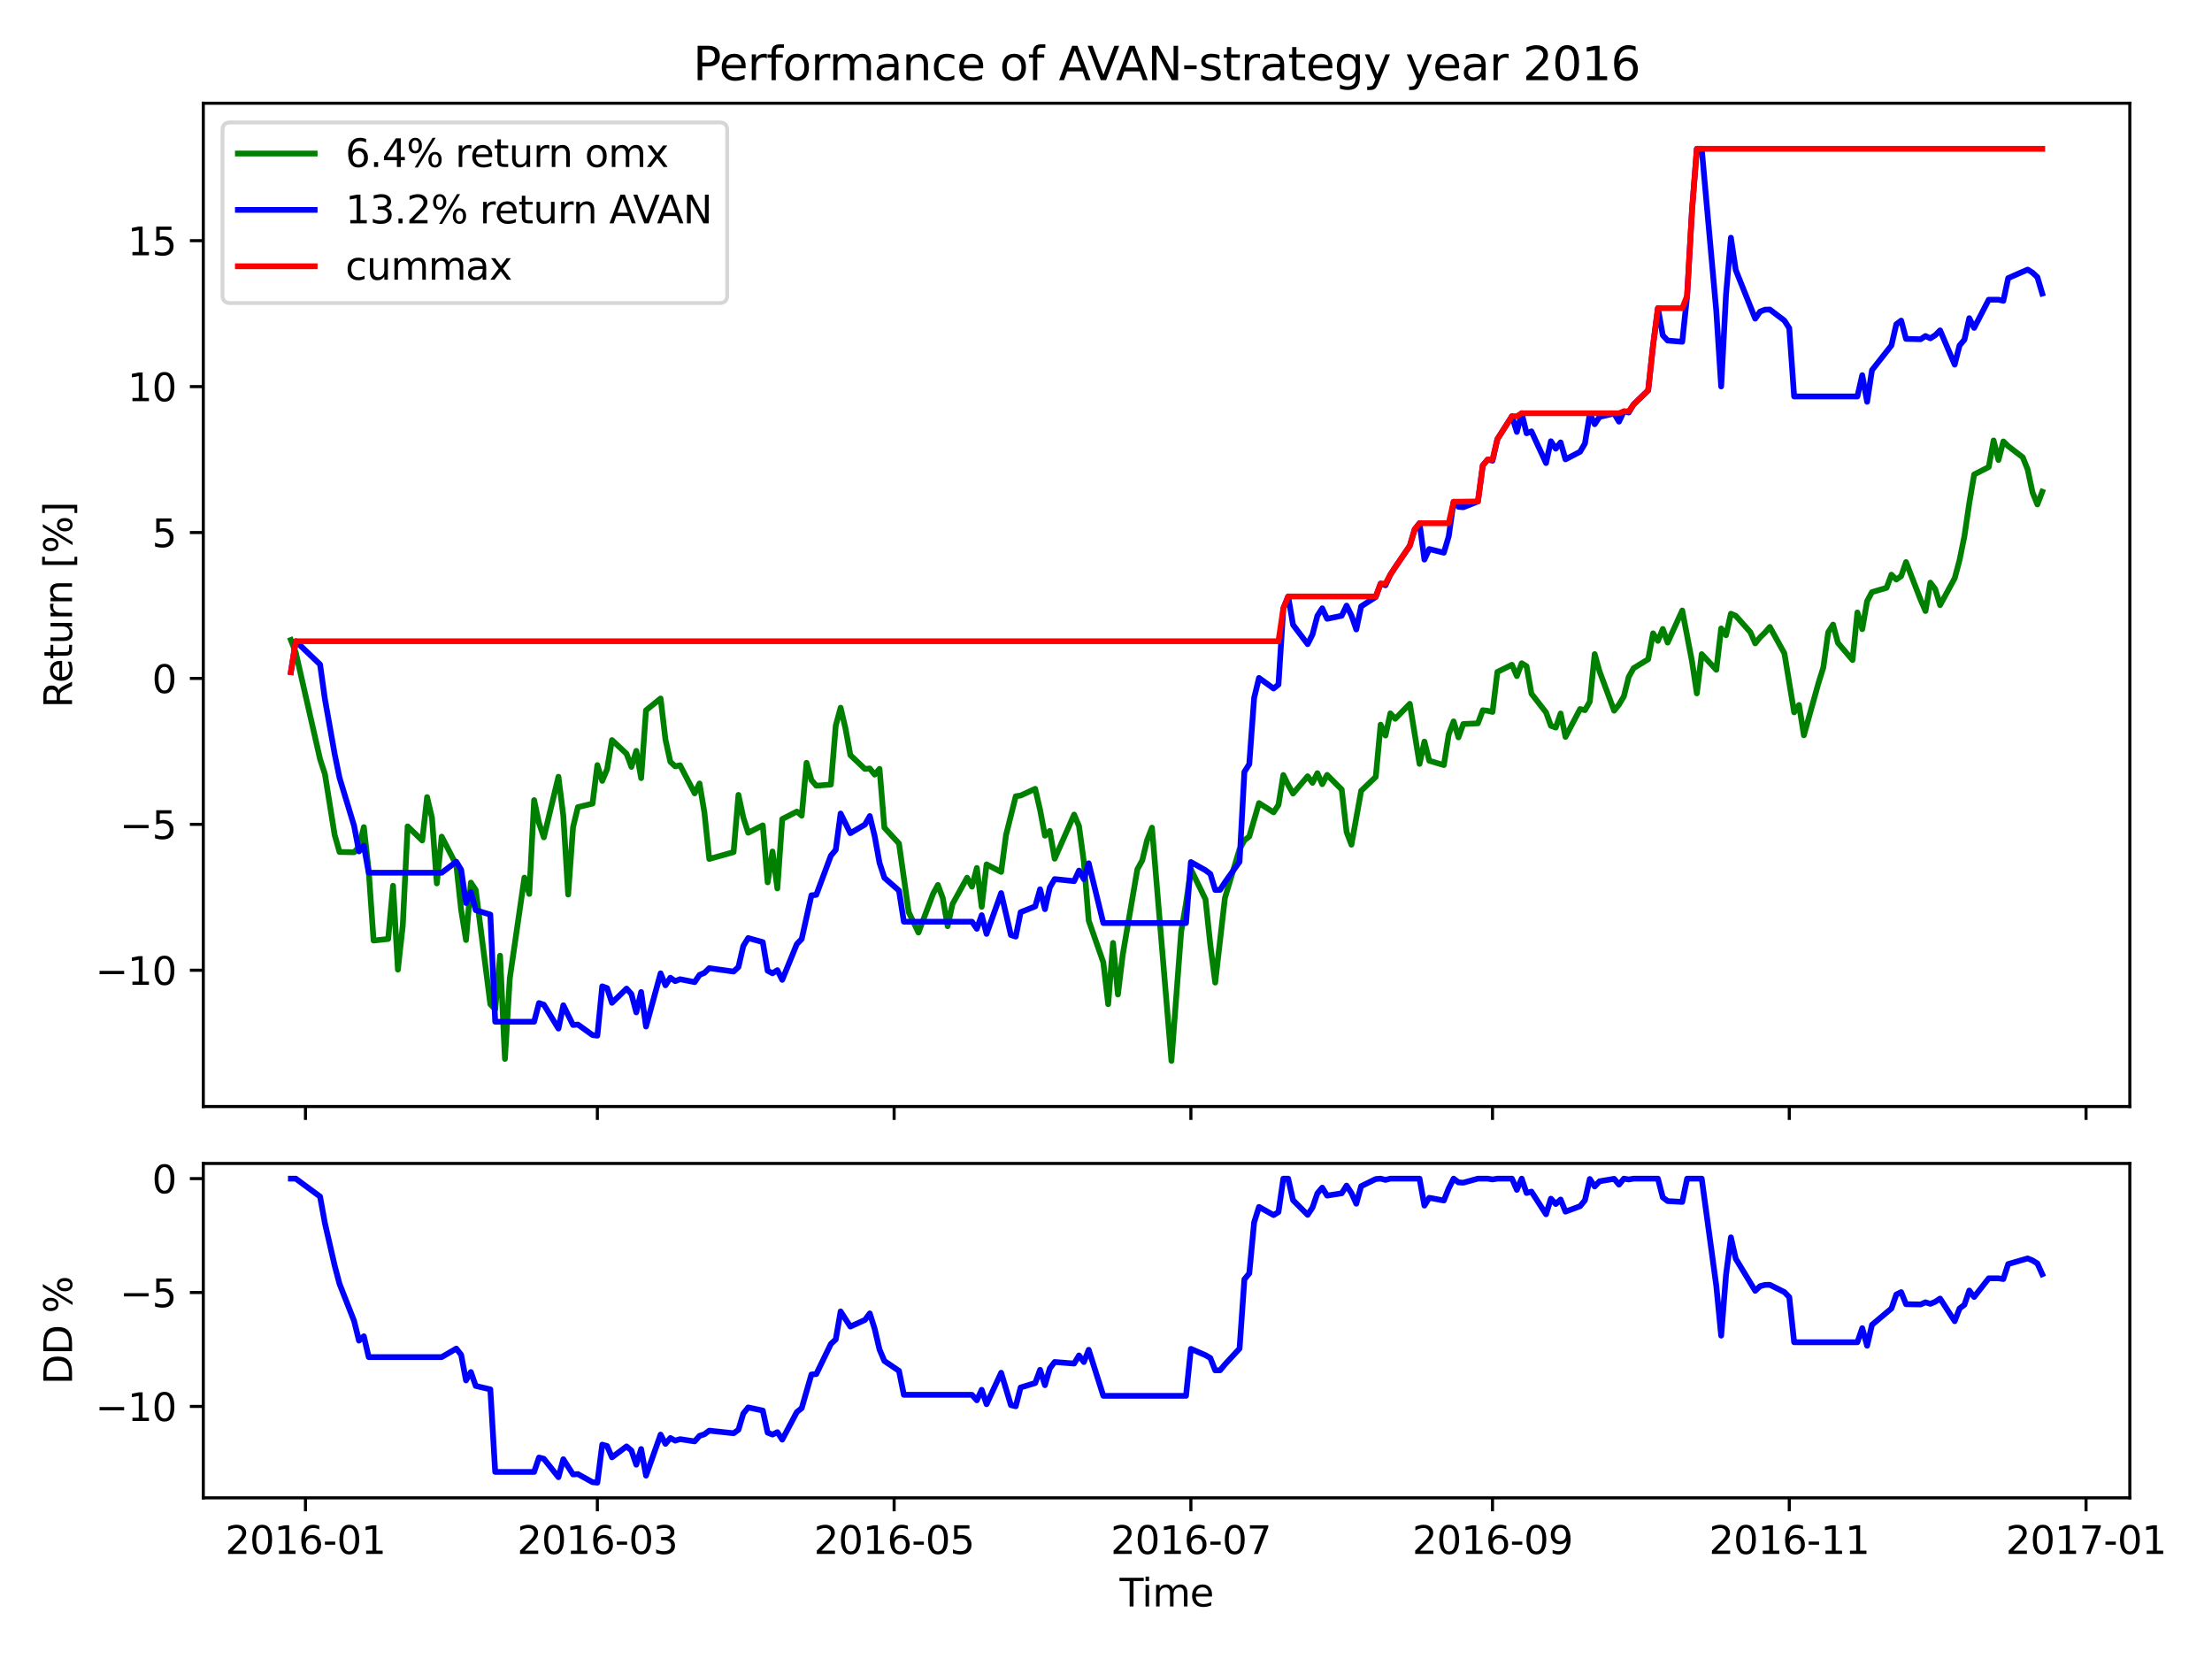 <?xml version="1.0" encoding="utf-8" standalone="no"?>
<!DOCTYPE svg PUBLIC "-//W3C//DTD SVG 1.1//EN"
  "http://www.w3.org/Graphics/SVG/1.1/DTD/svg11.dtd">
<svg xmlns:xlink="http://www.w3.org/1999/xlink" width="576pt" height="432pt" viewBox="0 0 576 432" xmlns="http://www.w3.org/2000/svg" version="1.1">
 <defs>
  <style type="text/css">*{stroke-linejoin: round; stroke-linecap: butt}</style>
 </defs>
 <g id="figure_1">
  <g id="patch_1">
   <path d="M 0 432 
L 576 432 
L 576 0 
L 0 0 
z
" style="fill: #ffffff"/>
  </g>
  <g id="axes_1">
   <g id="patch_2">
    <path d="M 52.94 288.132 
L 554.6 288.132 
L 554.6 26.88 
L 52.94 26.88 
z
" style="fill: #ffffff"/>
   </g>
   <g id="matplotlib.axis_1">
    <g id="xtick_1">
     <g id="line2d_1">
      <defs>
       <path id="m2b5969af0e" d="M 0 0 
L 0 3.5 
" style="stroke: #000000; stroke-width: 0.8"/>
      </defs>
      <g>
       <use xlink:href="#m2b5969af0e" x="79.543" y="288.132" style="stroke: #000000; stroke-width: 0.8"/>
      </g>
     </g>
    </g>
    <g id="xtick_2">
     <g id="line2d_2">
      <g>
       <use xlink:href="#m2b5969af0e" x="155.552" y="288.132" style="stroke: #000000; stroke-width: 0.8"/>
      </g>
     </g>
    </g>
    <g id="xtick_3">
     <g id="line2d_3">
      <g>
       <use xlink:href="#m2b5969af0e" x="232.828" y="288.132" style="stroke: #000000; stroke-width: 0.8"/>
      </g>
     </g>
    </g>
    <g id="xtick_4">
     <g id="line2d_4">
      <g>
       <use xlink:href="#m2b5969af0e" x="310.104" y="288.132" style="stroke: #000000; stroke-width: 0.8"/>
      </g>
     </g>
    </g>
    <g id="xtick_5">
     <g id="line2d_5">
      <g>
       <use xlink:href="#m2b5969af0e" x="388.647" y="288.132" style="stroke: #000000; stroke-width: 0.8"/>
      </g>
     </g>
    </g>
    <g id="xtick_6">
     <g id="line2d_6">
      <g>
       <use xlink:href="#m2b5969af0e" x="465.923" y="288.132" style="stroke: #000000; stroke-width: 0.8"/>
      </g>
     </g>
    </g>
    <g id="xtick_7">
     <g id="line2d_7">
      <g>
       <use xlink:href="#m2b5969af0e" x="543.199" y="288.132" style="stroke: #000000; stroke-width: 0.8"/>
      </g>
     </g>
    </g>
   </g>
   <g id="matplotlib.axis_2">
    <g id="ytick_1">
     <g id="line2d_8">
      <defs>
       <path id="mc9563a10d3" d="M 0 0 
L -3.5 0 
" style="stroke: #000000; stroke-width: 0.8"/>
      </defs>
      <g>
       <use xlink:href="#mc9563a10d3" x="52.94" y="252.649" style="stroke: #000000; stroke-width: 0.8"/>
      </g>
     </g>
     <g id="text_1">
      <!-- −10 -->
      <g transform="translate(24.835 256.449)scale(0.1 -0.1)">
       <defs>
        <path id="DejaVuSans-2212" d="M 678 2272 
L 4684 2272 
L 4684 1741 
L 678 1741 
L 678 2272 
z
" transform="scale(0.016)"/>
        <path id="DejaVuSans-31" d="M 794 531 
L 1825 531 
L 1825 4091 
L 703 3866 
L 703 4441 
L 1819 4666 
L 2450 4666 
L 2450 531 
L 3481 531 
L 3481 0 
L 794 0 
L 794 531 
z
" transform="scale(0.016)"/>
        <path id="DejaVuSans-30" d="M 2034 4250 
Q 1547 4250 1301 3770 
Q 1056 3291 1056 2328 
Q 1056 1369 1301 889 
Q 1547 409 2034 409 
Q 2525 409 2770 889 
Q 3016 1369 3016 2328 
Q 3016 3291 2770 3770 
Q 2525 4250 2034 4250 
z
M 2034 4750 
Q 2819 4750 3233 4129 
Q 3647 3509 3647 2328 
Q 3647 1150 3233 529 
Q 2819 -91 2034 -91 
Q 1250 -91 836 529 
Q 422 1150 422 2328 
Q 422 3509 836 4129 
Q 1250 4750 2034 4750 
z
" transform="scale(0.016)"/>
       </defs>
       <use xlink:href="#DejaVuSans-2212"/>
       <use xlink:href="#DejaVuSans-31" x="83.789"/>
       <use xlink:href="#DejaVuSans-30" x="147.412"/>
      </g>
     </g>
    </g>
    <g id="ytick_2">
     <g id="line2d_9">
      <g>
       <use xlink:href="#mc9563a10d3" x="52.94" y="214.654" style="stroke: #000000; stroke-width: 0.8"/>
      </g>
     </g>
     <g id="text_2">
      <!-- −5 -->
      <g transform="translate(31.198 218.453)scale(0.1 -0.1)">
       <defs>
        <path id="DejaVuSans-35" d="M 691 4666 
L 3169 4666 
L 3169 4134 
L 1269 4134 
L 1269 2991 
Q 1406 3038 1543 3061 
Q 1681 3084 1819 3084 
Q 2600 3084 3056 2656 
Q 3513 2228 3513 1497 
Q 3513 744 3044 326 
Q 2575 -91 1722 -91 
Q 1428 -91 1123 -41 
Q 819 9 494 109 
L 494 744 
Q 775 591 1075 516 
Q 1375 441 1709 441 
Q 2250 441 2565 725 
Q 2881 1009 2881 1497 
Q 2881 1984 2565 2268 
Q 2250 2553 1709 2553 
Q 1456 2553 1204 2497 
Q 953 2441 691 2322 
L 691 4666 
z
" transform="scale(0.016)"/>
       </defs>
       <use xlink:href="#DejaVuSans-2212"/>
       <use xlink:href="#DejaVuSans-35" x="83.789"/>
      </g>
     </g>
    </g>
    <g id="ytick_3">
     <g id="line2d_10">
      <g>
       <use xlink:href="#mc9563a10d3" x="52.94" y="176.659" style="stroke: #000000; stroke-width: 0.8"/>
      </g>
     </g>
     <g id="text_3">
      <!-- 0 -->
      <g transform="translate(39.578 180.458)scale(0.1 -0.1)">
       <use xlink:href="#DejaVuSans-30"/>
      </g>
     </g>
    </g>
    <g id="ytick_4">
     <g id="line2d_11">
      <g>
       <use xlink:href="#mc9563a10d3" x="52.94" y="138.663" style="stroke: #000000; stroke-width: 0.8"/>
      </g>
     </g>
     <g id="text_4">
      <!-- 5 -->
      <g transform="translate(39.578 142.462)scale(0.1 -0.1)">
       <use xlink:href="#DejaVuSans-35"/>
      </g>
     </g>
    </g>
    <g id="ytick_5">
     <g id="line2d_12">
      <g>
       <use xlink:href="#mc9563a10d3" x="52.94" y="100.668" style="stroke: #000000; stroke-width: 0.8"/>
      </g>
     </g>
     <g id="text_5">
      <!-- 10 -->
      <g transform="translate(33.215 104.467)scale(0.1 -0.1)">
       <use xlink:href="#DejaVuSans-31"/>
       <use xlink:href="#DejaVuSans-30" x="63.623"/>
      </g>
     </g>
    </g>
    <g id="ytick_6">
     <g id="line2d_13">
      <g>
       <use xlink:href="#mc9563a10d3" x="52.94" y="62.672" style="stroke: #000000; stroke-width: 0.8"/>
      </g>
     </g>
     <g id="text_6">
      <!-- 15 -->
      <g transform="translate(33.215 66.472)scale(0.1 -0.1)">
       <use xlink:href="#DejaVuSans-31"/>
       <use xlink:href="#DejaVuSans-35" x="63.623"/>
      </g>
     </g>
    </g>
    <g id="text_7">
     <!-- Return [%] -->
     <g transform="translate(18.756 184.339)rotate(-90)scale(0.1 -0.1)">
      <defs>
       <path id="DejaVuSans-52" d="M 2841 2188 
Q 3044 2119 3236 1894 
Q 3428 1669 3622 1275 
L 4263 0 
L 3584 0 
L 2988 1197 
Q 2756 1666 2539 1819 
Q 2322 1972 1947 1972 
L 1259 1972 
L 1259 0 
L 628 0 
L 628 4666 
L 2053 4666 
Q 2853 4666 3247 4331 
Q 3641 3997 3641 3322 
Q 3641 2881 3436 2590 
Q 3231 2300 2841 2188 
z
M 1259 4147 
L 1259 2491 
L 2053 2491 
Q 2509 2491 2742 2702 
Q 2975 2913 2975 3322 
Q 2975 3731 2742 3939 
Q 2509 4147 2053 4147 
L 1259 4147 
z
" transform="scale(0.016)"/>
       <path id="DejaVuSans-65" d="M 3597 1894 
L 3597 1613 
L 953 1613 
Q 991 1019 1311 708 
Q 1631 397 2203 397 
Q 2534 397 2845 478 
Q 3156 559 3463 722 
L 3463 178 
Q 3153 47 2828 -22 
Q 2503 -91 2169 -91 
Q 1331 -91 842 396 
Q 353 884 353 1716 
Q 353 2575 817 3079 
Q 1281 3584 2069 3584 
Q 2775 3584 3186 3129 
Q 3597 2675 3597 1894 
z
M 3022 2063 
Q 3016 2534 2758 2815 
Q 2500 3097 2075 3097 
Q 1594 3097 1305 2825 
Q 1016 2553 972 2059 
L 3022 2063 
z
" transform="scale(0.016)"/>
       <path id="DejaVuSans-74" d="M 1172 4494 
L 1172 3500 
L 2356 3500 
L 2356 3053 
L 1172 3053 
L 1172 1153 
Q 1172 725 1289 603 
Q 1406 481 1766 481 
L 2356 481 
L 2356 0 
L 1766 0 
Q 1100 0 847 248 
Q 594 497 594 1153 
L 594 3053 
L 172 3053 
L 172 3500 
L 594 3500 
L 594 4494 
L 1172 4494 
z
" transform="scale(0.016)"/>
       <path id="DejaVuSans-75" d="M 544 1381 
L 544 3500 
L 1119 3500 
L 1119 1403 
Q 1119 906 1312 657 
Q 1506 409 1894 409 
Q 2359 409 2629 706 
Q 2900 1003 2900 1516 
L 2900 3500 
L 3475 3500 
L 3475 0 
L 2900 0 
L 2900 538 
Q 2691 219 2414 64 
Q 2138 -91 1772 -91 
Q 1169 -91 856 284 
Q 544 659 544 1381 
z
M 1991 3584 
L 1991 3584 
z
" transform="scale(0.016)"/>
       <path id="DejaVuSans-72" d="M 2631 2963 
Q 2534 3019 2420 3045 
Q 2306 3072 2169 3072 
Q 1681 3072 1420 2755 
Q 1159 2438 1159 1844 
L 1159 0 
L 581 0 
L 581 3500 
L 1159 3500 
L 1159 2956 
Q 1341 3275 1631 3429 
Q 1922 3584 2338 3584 
Q 2397 3584 2469 3576 
Q 2541 3569 2628 3553 
L 2631 2963 
z
" transform="scale(0.016)"/>
       <path id="DejaVuSans-6e" d="M 3513 2113 
L 3513 0 
L 2938 0 
L 2938 2094 
Q 2938 2591 2744 2837 
Q 2550 3084 2163 3084 
Q 1697 3084 1428 2787 
Q 1159 2491 1159 1978 
L 1159 0 
L 581 0 
L 581 3500 
L 1159 3500 
L 1159 2956 
Q 1366 3272 1645 3428 
Q 1925 3584 2291 3584 
Q 2894 3584 3203 3211 
Q 3513 2838 3513 2113 
z
" transform="scale(0.016)"/>
       <path id="DejaVuSans-20" transform="scale(0.016)"/>
       <path id="DejaVuSans-5b" d="M 550 4863 
L 1875 4863 
L 1875 4416 
L 1125 4416 
L 1125 -397 
L 1875 -397 
L 1875 -844 
L 550 -844 
L 550 4863 
z
" transform="scale(0.016)"/>
       <path id="DejaVuSans-25" d="M 4653 2053 
Q 4381 2053 4226 1822 
Q 4072 1591 4072 1178 
Q 4072 772 4226 539 
Q 4381 306 4653 306 
Q 4919 306 5073 539 
Q 5228 772 5228 1178 
Q 5228 1588 5073 1820 
Q 4919 2053 4653 2053 
z
M 4653 2450 
Q 5147 2450 5437 2106 
Q 5728 1763 5728 1178 
Q 5728 594 5436 251 
Q 5144 -91 4653 -91 
Q 4153 -91 3862 251 
Q 3572 594 3572 1178 
Q 3572 1766 3864 2108 
Q 4156 2450 4653 2450 
z
M 1428 4353 
Q 1159 4353 1004 4120 
Q 850 3888 850 3481 
Q 850 3069 1003 2837 
Q 1156 2606 1428 2606 
Q 1700 2606 1854 2837 
Q 2009 3069 2009 3481 
Q 2009 3884 1853 4118 
Q 1697 4353 1428 4353 
z
M 4250 4750 
L 4750 4750 
L 1831 -91 
L 1331 -91 
L 4250 4750 
z
M 1428 4750 
Q 1922 4750 2215 4408 
Q 2509 4066 2509 3481 
Q 2509 2891 2217 2550 
Q 1925 2209 1428 2209 
Q 931 2209 642 2551 
Q 353 2894 353 3481 
Q 353 4063 643 4406 
Q 934 4750 1428 4750 
z
" transform="scale(0.016)"/>
       <path id="DejaVuSans-5d" d="M 1947 4863 
L 1947 -844 
L 622 -844 
L 622 -397 
L 1369 -397 
L 1369 4416 
L 622 4416 
L 622 4863 
L 1947 4863 
z
" transform="scale(0.016)"/>
      </defs>
      <use xlink:href="#DejaVuSans-52"/>
      <use xlink:href="#DejaVuSans-65" x="64.982"/>
      <use xlink:href="#DejaVuSans-74" x="126.506"/>
      <use xlink:href="#DejaVuSans-75" x="165.715"/>
      <use xlink:href="#DejaVuSans-72" x="229.094"/>
      <use xlink:href="#DejaVuSans-6e" x="268.457"/>
      <use xlink:href="#DejaVuSans-20" x="331.836"/>
      <use xlink:href="#DejaVuSans-5b" x="363.623"/>
      <use xlink:href="#DejaVuSans-25" x="402.637"/>
      <use xlink:href="#DejaVuSans-5d" x="497.656"/>
     </g>
    </g>
   </g>
   <g id="line2d_14">
    <path d="M 75.743 166.648 
L 77.01 169.893 
L 83.344 197.679 
L 84.61 201.577 
L 87.144 217.428 
L 88.411 221.855 
L 92.211 221.92 
L 93.478 220.533 
L 94.745 215.383 
L 96.012 226.78 
L 97.279 244.918 
L 101.079 244.505 
L 102.346 230.651 
L 103.613 252.493 
L 104.88 241.018 
L 106.146 215.18 
L 109.947 218.862 
L 111.214 207.563 
L 112.481 212.939 
L 113.747 230.039 
L 115.014 217.85 
L 118.815 225.21 
L 120.081 236.943 
L 121.348 244.786 
L 122.615 229.825 
L 123.882 231.739 
L 127.682 261.498 
L 128.949 262.826 
L 130.216 248.851 
L 131.483 275.746 
L 132.75 254.761 
L 136.55 228.527 
L 137.817 232.781 
L 139.084 208.351 
L 140.351 214.32 
L 141.617 218.049 
L 145.418 202.26 
L 146.685 212.442 
L 147.951 232.939 
L 149.218 215.389 
L 150.485 210.179 
L 154.286 209.257 
L 155.552 199.235 
L 156.819 203.337 
L 158.086 200.296 
L 159.353 192.71 
L 163.153 196.276 
L 164.42 199.699 
L 165.687 195.517 
L 166.954 202.623 
L 168.221 184.958 
L 172.021 181.884 
L 173.288 192.609 
L 174.555 198.363 
L 175.821 199.55 
L 177.088 199.273 
L 180.889 206.595 
L 182.156 204.011 
L 183.422 211.553 
L 184.689 223.669 
L 191.023 221.889 
L 192.29 206.985 
L 193.557 212.879 
L 194.824 216.844 
L 198.624 214.917 
L 199.891 229.76 
L 201.158 221.721 
L 202.425 231.352 
L 203.691 213.281 
L 207.492 211.336 
L 208.759 212.403 
L 210.026 198.631 
L 211.292 203.124 
L 212.559 204.596 
L 216.36 204.302 
L 217.627 188.946 
L 218.893 184.281 
L 220.16 189.676 
L 221.427 196.627 
L 225.227 200.231 
L 226.494 200.111 
L 227.761 201.711 
L 229.028 200.21 
L 230.295 215.524 
L 234.095 219.655 
L 236.629 237.537 
L 239.162 242.835 
L 242.963 232.752 
L 244.23 230.431 
L 245.497 233.848 
L 246.763 241.188 
L 248.03 235.411 
L 251.831 228.542 
L 253.097 230.894 
L 254.364 226.009 
L 255.631 236.144 
L 256.898 225.078 
L 260.698 227.046 
L 261.965 217.439 
L 264.499 207.345 
L 265.766 207.158 
L 269.566 205.406 
L 270.833 210.878 
L 272.1 217.621 
L 273.367 216.358 
L 274.633 223.617 
L 279.701 212.109 
L 280.967 215.114 
L 282.234 224.38 
L 283.501 239.715 
L 287.302 250.606 
L 288.568 261.488 
L 289.835 245.53 
L 291.102 258.976 
L 292.369 248.553 
L 296.169 226.346 
L 297.436 224.067 
L 298.703 218.763 
L 299.97 215.514 
L 305.037 276.257 
L 307.571 242.624 
L 308.838 235.203 
L 310.104 226.359 
L 313.905 234.163 
L 315.172 246.101 
L 316.438 255.866 
L 318.972 233.804 
L 322.773 221.155 
L 324.039 218.81 
L 325.306 217.837 
L 327.84 209.12 
L 331.64 211.531 
L 332.907 209.595 
L 334.174 201.812 
L 335.441 204.399 
L 336.708 206.644 
L 340.508 202.139 
L 341.775 203.855 
L 343.042 201.324 
L 344.308 204.2 
L 345.575 201.776 
L 349.376 205.589 
L 350.643 216.634 
L 351.909 219.963 
L 354.443 205.923 
L 358.243 202.294 
L 359.51 188.691 
L 360.777 191.533 
L 362.044 185.75 
L 363.311 187.177 
L 367.111 183.268 
L 369.645 198.919 
L 370.912 193.105 
L 372.178 198.089 
L 375.979 199.224 
L 377.246 191.232 
L 378.513 187.846 
L 379.779 192.012 
L 381.046 188.53 
L 384.847 188.355 
L 386.113 184.938 
L 387.38 185.091 
L 388.647 185.387 
L 389.914 174.972 
L 393.714 173.104 
L 394.981 176.056 
L 396.248 172.703 
L 397.515 173.493 
L 398.782 180.629 
L 402.582 185.506 
L 403.849 188.989 
L 405.116 189.464 
L 406.383 185.789 
L 407.649 191.89 
L 411.45 184.632 
L 412.717 184.932 
L 413.984 182.699 
L 415.25 170.325 
L 416.517 174.824 
L 420.318 185.065 
L 421.584 183.473 
L 422.851 181.329 
L 424.118 176.262 
L 425.385 173.995 
L 429.185 171.673 
L 430.452 164.914 
L 431.719 166.887 
L 432.986 163.769 
L 434.253 167.334 
L 438.053 158.965 
L 440.587 172.185 
L 441.854 180.56 
L 443.12 170.328 
L 446.921 174.42 
L 448.188 163.638 
L 449.454 165.418 
L 450.721 159.815 
L 451.988 160.342 
L 455.789 164.612 
L 457.055 167.536 
L 458.322 165.976 
L 459.589 164.74 
L 460.856 163.251 
L 464.656 170.144 
L 467.19 185.498 
L 468.457 183.571 
L 469.724 191.473 
L 473.524 177.868 
L 474.791 173.809 
L 476.058 164.653 
L 477.324 162.636 
L 478.591 167.399 
L 482.392 171.874 
L 483.659 159.486 
L 484.925 163.84 
L 486.192 156.526 
L 487.459 154.181 
L 491.259 153.064 
L 492.526 149.638 
L 493.793 150.917 
L 495.06 150.018 
L 496.327 146.363 
L 500.127 156.191 
L 501.394 159.107 
L 502.661 151.708 
L 503.928 153.399 
L 505.195 157.568 
L 508.995 150.572 
L 510.262 145.863 
L 511.529 139.62 
L 512.795 131.038 
L 514.062 123.554 
L 517.863 121.618 
L 519.13 114.69 
L 520.396 119.783 
L 521.663 114.946 
L 522.93 116.176 
L 526.73 119.083 
L 527.997 122.254 
L 529.264 128.22 
L 530.531 131.361 
L 531.798 128.043 
L 531.798 128.043 
" clip-path="url(#p80fefbe03c)" style="fill: none; stroke: #008000; stroke-width: 1.5; stroke-linecap: square"/>
   </g>
   <g id="line2d_15">
    <path d="M 75.743 175.025 
L 77.01 166.969 
L 83.344 173.022 
L 84.61 182.068 
L 87.144 196.334 
L 88.411 202.536 
L 92.211 215.074 
L 93.478 221.699 
L 94.745 220.229 
L 96.012 227.261 
L 115.014 227.261 
L 118.815 224.395 
L 120.081 226.477 
L 121.348 235.142 
L 122.615 232.312 
L 123.882 237.011 
L 127.682 238.162 
L 128.949 266.057 
L 139.084 266.057 
L 140.351 261.197 
L 141.617 261.62 
L 145.418 267.841 
L 146.685 261.766 
L 149.218 266.905 
L 150.485 266.788 
L 154.286 269.523 
L 155.552 269.686 
L 156.819 256.838 
L 158.086 257.302 
L 159.353 261.136 
L 163.153 257.429 
L 164.42 258.84 
L 165.687 263.619 
L 166.954 258.319 
L 168.221 267.306 
L 172.021 253.45 
L 173.288 256.573 
L 174.555 254.602 
L 175.821 255.488 
L 177.088 254.986 
L 180.889 255.739 
L 182.156 253.866 
L 183.422 253.337 
L 184.689 252.108 
L 191.023 252.99 
L 192.29 251.814 
L 193.557 246.334 
L 194.824 244.266 
L 198.624 245.328 
L 199.891 252.779 
L 201.158 253.442 
L 202.425 252.627 
L 203.691 255.151 
L 207.492 245.835 
L 208.759 244.511 
L 211.292 233.132 
L 212.559 233.009 
L 216.36 222.812 
L 217.627 221.302 
L 218.893 211.834 
L 221.427 216.957 
L 225.227 214.71 
L 226.494 212.501 
L 227.761 217.712 
L 229.028 224.707 
L 230.295 228.578 
L 234.095 231.902 
L 235.362 240.007 
L 253.097 240.007 
L 254.364 241.856 
L 255.631 238.308 
L 256.898 243.184 
L 260.698 232.55 
L 263.232 243.479 
L 264.499 243.888 
L 265.766 237.533 
L 269.566 236.025 
L 270.833 231.566 
L 272.1 236.747 
L 273.367 231.076 
L 274.633 228.917 
L 279.701 229.443 
L 280.967 226.699 
L 282.234 228.935 
L 283.501 224.803 
L 287.302 240.351 
L 308.838 240.351 
L 310.104 224.478 
L 313.905 226.613 
L 315.172 227.572 
L 316.438 231.744 
L 317.705 231.713 
L 318.972 229.733 
L 322.773 224.395 
L 324.039 200.985 
L 325.306 198.98 
L 326.573 181.736 
L 327.84 176.527 
L 331.64 179.285 
L 332.907 178.269 
L 334.174 158.423 
L 335.441 155.313 
L 336.708 162.707 
L 340.508 167.737 
L 341.775 165.212 
L 343.042 160.355 
L 344.308 158.395 
L 345.575 161.133 
L 349.376 160.342 
L 350.643 157.693 
L 351.909 160.237 
L 353.176 163.91 
L 354.443 157.9 
L 358.243 155.453 
L 359.51 151.966 
L 360.777 152.405 
L 362.044 149.647 
L 363.311 147.701 
L 367.111 142.127 
L 368.378 137.836 
L 369.645 136.242 
L 370.912 145.717 
L 372.178 142.969 
L 375.979 143.928 
L 377.246 139.659 
L 378.513 130.657 
L 379.779 131.973 
L 381.046 132.089 
L 384.847 130.58 
L 386.113 121.194 
L 387.38 119.672 
L 388.647 119.964 
L 389.914 114.357 
L 393.714 108.39 
L 394.981 112.466 
L 396.248 107.606 
L 397.515 112.828 
L 398.782 112.326 
L 402.582 120.58 
L 403.849 114.893 
L 405.116 116.843 
L 406.383 115.208 
L 407.649 119.616 
L 411.45 117.64 
L 412.717 115.483 
L 413.984 107.741 
L 415.25 110.467 
L 416.517 108.571 
L 420.318 107.673 
L 421.584 109.795 
L 422.851 107.112 
L 424.118 107.414 
L 425.385 105.314 
L 429.185 101.644 
L 430.452 89.918 
L 431.719 80.246 
L 432.986 87.3 
L 434.253 88.684 
L 438.053 88.994 
L 439.32 77.04 
L 440.587 54.882 
L 441.854 38.755 
L 443.12 38.755 
L 446.921 81.038 
L 448.188 100.637 
L 449.454 76.665 
L 450.721 61.898 
L 451.988 70.318 
L 457.055 82.976 
L 458.322 81.14 
L 459.589 80.642 
L 460.856 80.596 
L 464.656 83.477 
L 465.923 85.459 
L 467.19 103.235 
L 483.659 103.235 
L 484.925 97.69 
L 486.192 104.626 
L 487.459 96.387 
L 492.526 89.937 
L 493.793 84.434 
L 495.06 83.481 
L 496.327 88.243 
L 500.127 88.338 
L 501.394 87.496 
L 502.661 88.103 
L 503.928 87.288 
L 505.195 86.022 
L 508.995 94.946 
L 510.262 89.94 
L 511.529 88.465 
L 512.795 82.853 
L 514.062 85.386 
L 517.863 78.038 
L 520.396 78.038 
L 521.663 78.335 
L 522.93 72.42 
L 527.997 70.198 
L 529.264 70.994 
L 530.531 72.177 
L 531.798 76.441 
L 531.798 76.441 
" clip-path="url(#p80fefbe03c)" style="fill: none; stroke: #0000ff; stroke-width: 1.5; stroke-linecap: square"/>
   </g>
   <g id="line2d_16">
    <path d="M 75.743 175.025 
L 77.01 166.969 
L 332.907 166.969 
L 334.174 158.423 
L 335.441 155.313 
L 358.243 155.313 
L 359.51 151.966 
L 360.777 151.966 
L 362.044 149.647 
L 363.311 147.701 
L 367.111 142.127 
L 368.378 137.836 
L 369.645 136.242 
L 377.246 136.242 
L 378.513 130.657 
L 384.847 130.58 
L 386.113 121.194 
L 387.38 119.672 
L 388.647 119.672 
L 389.914 114.357 
L 393.714 108.39 
L 394.981 108.39 
L 396.248 107.606 
L 421.584 107.606 
L 422.851 107.112 
L 424.118 107.112 
L 425.385 105.314 
L 429.185 101.644 
L 430.452 89.918 
L 431.719 80.246 
L 438.053 80.246 
L 439.32 77.04 
L 440.587 54.882 
L 441.854 38.755 
L 531.798 38.755 
L 531.798 38.755 
" clip-path="url(#p80fefbe03c)" style="fill: none; stroke: #ff0000; stroke-width: 1.5; stroke-linecap: square"/>
   </g>
   <g id="patch_3">
    <path d="M 52.94 288.132 
L 52.94 26.88 
" style="fill: none; stroke: #000000; stroke-width: 0.8; stroke-linejoin: miter; stroke-linecap: square"/>
   </g>
   <g id="patch_4">
    <path d="M 554.6 288.132 
L 554.6 26.88 
" style="fill: none; stroke: #000000; stroke-width: 0.8; stroke-linejoin: miter; stroke-linecap: square"/>
   </g>
   <g id="patch_5">
    <path d="M 52.94 288.132 
L 554.6 288.132 
" style="fill: none; stroke: #000000; stroke-width: 0.8; stroke-linejoin: miter; stroke-linecap: square"/>
   </g>
   <g id="patch_6">
    <path d="M 52.94 26.88 
L 554.6 26.88 
" style="fill: none; stroke: #000000; stroke-width: 0.8; stroke-linejoin: miter; stroke-linecap: square"/>
   </g>
   <g id="text_8">
    <!-- Performance of AVAN-strategy year 2016 -->
    <g transform="translate(180.457 20.88)scale(0.12 -0.12)">
     <defs>
      <path id="DejaVuSans-50" d="M 1259 4147 
L 1259 2394 
L 2053 2394 
Q 2494 2394 2734 2622 
Q 2975 2850 2975 3272 
Q 2975 3691 2734 3919 
Q 2494 4147 2053 4147 
L 1259 4147 
z
M 628 4666 
L 2053 4666 
Q 2838 4666 3239 4311 
Q 3641 3956 3641 3272 
Q 3641 2581 3239 2228 
Q 2838 1875 2053 1875 
L 1259 1875 
L 1259 0 
L 628 0 
L 628 4666 
z
" transform="scale(0.016)"/>
      <path id="DejaVuSans-66" d="M 2375 4863 
L 2375 4384 
L 1825 4384 
Q 1516 4384 1395 4259 
Q 1275 4134 1275 3809 
L 1275 3500 
L 2222 3500 
L 2222 3053 
L 1275 3053 
L 1275 0 
L 697 0 
L 697 3053 
L 147 3053 
L 147 3500 
L 697 3500 
L 697 3744 
Q 697 4328 969 4595 
Q 1241 4863 1831 4863 
L 2375 4863 
z
" transform="scale(0.016)"/>
      <path id="DejaVuSans-6f" d="M 1959 3097 
Q 1497 3097 1228 2736 
Q 959 2375 959 1747 
Q 959 1119 1226 758 
Q 1494 397 1959 397 
Q 2419 397 2687 759 
Q 2956 1122 2956 1747 
Q 2956 2369 2687 2733 
Q 2419 3097 1959 3097 
z
M 1959 3584 
Q 2709 3584 3137 3096 
Q 3566 2609 3566 1747 
Q 3566 888 3137 398 
Q 2709 -91 1959 -91 
Q 1206 -91 779 398 
Q 353 888 353 1747 
Q 353 2609 779 3096 
Q 1206 3584 1959 3584 
z
" transform="scale(0.016)"/>
      <path id="DejaVuSans-6d" d="M 3328 2828 
Q 3544 3216 3844 3400 
Q 4144 3584 4550 3584 
Q 5097 3584 5394 3201 
Q 5691 2819 5691 2113 
L 5691 0 
L 5113 0 
L 5113 2094 
Q 5113 2597 4934 2840 
Q 4756 3084 4391 3084 
Q 3944 3084 3684 2787 
Q 3425 2491 3425 1978 
L 3425 0 
L 2847 0 
L 2847 2094 
Q 2847 2600 2669 2842 
Q 2491 3084 2119 3084 
Q 1678 3084 1418 2786 
Q 1159 2488 1159 1978 
L 1159 0 
L 581 0 
L 581 3500 
L 1159 3500 
L 1159 2956 
Q 1356 3278 1631 3431 
Q 1906 3584 2284 3584 
Q 2666 3584 2933 3390 
Q 3200 3197 3328 2828 
z
" transform="scale(0.016)"/>
      <path id="DejaVuSans-61" d="M 2194 1759 
Q 1497 1759 1228 1600 
Q 959 1441 959 1056 
Q 959 750 1161 570 
Q 1363 391 1709 391 
Q 2188 391 2477 730 
Q 2766 1069 2766 1631 
L 2766 1759 
L 2194 1759 
z
M 3341 1997 
L 3341 0 
L 2766 0 
L 2766 531 
Q 2569 213 2275 61 
Q 1981 -91 1556 -91 
Q 1019 -91 701 211 
Q 384 513 384 1019 
Q 384 1609 779 1909 
Q 1175 2209 1959 2209 
L 2766 2209 
L 2766 2266 
Q 2766 2663 2505 2880 
Q 2244 3097 1772 3097 
Q 1472 3097 1187 3025 
Q 903 2953 641 2809 
L 641 3341 
Q 956 3463 1253 3523 
Q 1550 3584 1831 3584 
Q 2591 3584 2966 3190 
Q 3341 2797 3341 1997 
z
" transform="scale(0.016)"/>
      <path id="DejaVuSans-63" d="M 3122 3366 
L 3122 2828 
Q 2878 2963 2633 3030 
Q 2388 3097 2138 3097 
Q 1578 3097 1268 2742 
Q 959 2388 959 1747 
Q 959 1106 1268 751 
Q 1578 397 2138 397 
Q 2388 397 2633 464 
Q 2878 531 3122 666 
L 3122 134 
Q 2881 22 2623 -34 
Q 2366 -91 2075 -91 
Q 1284 -91 818 406 
Q 353 903 353 1747 
Q 353 2603 823 3093 
Q 1294 3584 2113 3584 
Q 2378 3584 2631 3529 
Q 2884 3475 3122 3366 
z
" transform="scale(0.016)"/>
      <path id="DejaVuSans-41" d="M 2188 4044 
L 1331 1722 
L 3047 1722 
L 2188 4044 
z
M 1831 4666 
L 2547 4666 
L 4325 0 
L 3669 0 
L 3244 1197 
L 1141 1197 
L 716 0 
L 50 0 
L 1831 4666 
z
" transform="scale(0.016)"/>
      <path id="DejaVuSans-56" d="M 1831 0 
L 50 4666 
L 709 4666 
L 2188 738 
L 3669 4666 
L 4325 4666 
L 2547 0 
L 1831 0 
z
" transform="scale(0.016)"/>
      <path id="DejaVuSans-4e" d="M 628 4666 
L 1478 4666 
L 3547 763 
L 3547 4666 
L 4159 4666 
L 4159 0 
L 3309 0 
L 1241 3903 
L 1241 0 
L 628 0 
L 628 4666 
z
" transform="scale(0.016)"/>
      <path id="DejaVuSans-2d" d="M 313 2009 
L 1997 2009 
L 1997 1497 
L 313 1497 
L 313 2009 
z
" transform="scale(0.016)"/>
      <path id="DejaVuSans-73" d="M 2834 3397 
L 2834 2853 
Q 2591 2978 2328 3040 
Q 2066 3103 1784 3103 
Q 1356 3103 1142 2972 
Q 928 2841 928 2578 
Q 928 2378 1081 2264 
Q 1234 2150 1697 2047 
L 1894 2003 
Q 2506 1872 2764 1633 
Q 3022 1394 3022 966 
Q 3022 478 2636 193 
Q 2250 -91 1575 -91 
Q 1294 -91 989 -36 
Q 684 19 347 128 
L 347 722 
Q 666 556 975 473 
Q 1284 391 1588 391 
Q 1994 391 2212 530 
Q 2431 669 2431 922 
Q 2431 1156 2273 1281 
Q 2116 1406 1581 1522 
L 1381 1569 
Q 847 1681 609 1914 
Q 372 2147 372 2553 
Q 372 3047 722 3315 
Q 1072 3584 1716 3584 
Q 2034 3584 2315 3537 
Q 2597 3491 2834 3397 
z
" transform="scale(0.016)"/>
      <path id="DejaVuSans-67" d="M 2906 1791 
Q 2906 2416 2648 2759 
Q 2391 3103 1925 3103 
Q 1463 3103 1205 2759 
Q 947 2416 947 1791 
Q 947 1169 1205 825 
Q 1463 481 1925 481 
Q 2391 481 2648 825 
Q 2906 1169 2906 1791 
z
M 3481 434 
Q 3481 -459 3084 -895 
Q 2688 -1331 1869 -1331 
Q 1566 -1331 1297 -1286 
Q 1028 -1241 775 -1147 
L 775 -588 
Q 1028 -725 1275 -790 
Q 1522 -856 1778 -856 
Q 2344 -856 2625 -561 
Q 2906 -266 2906 331 
L 2906 616 
Q 2728 306 2450 153 
Q 2172 0 1784 0 
Q 1141 0 747 490 
Q 353 981 353 1791 
Q 353 2603 747 3093 
Q 1141 3584 1784 3584 
Q 2172 3584 2450 3431 
Q 2728 3278 2906 2969 
L 2906 3500 
L 3481 3500 
L 3481 434 
z
" transform="scale(0.016)"/>
      <path id="DejaVuSans-79" d="M 2059 -325 
Q 1816 -950 1584 -1140 
Q 1353 -1331 966 -1331 
L 506 -1331 
L 506 -850 
L 844 -850 
Q 1081 -850 1212 -737 
Q 1344 -625 1503 -206 
L 1606 56 
L 191 3500 
L 800 3500 
L 1894 763 
L 2988 3500 
L 3597 3500 
L 2059 -325 
z
" transform="scale(0.016)"/>
      <path id="DejaVuSans-32" d="M 1228 531 
L 3431 531 
L 3431 0 
L 469 0 
L 469 531 
Q 828 903 1448 1529 
Q 2069 2156 2228 2338 
Q 2531 2678 2651 2914 
Q 2772 3150 2772 3378 
Q 2772 3750 2511 3984 
Q 2250 4219 1831 4219 
Q 1534 4219 1204 4116 
Q 875 4013 500 3803 
L 500 4441 
Q 881 4594 1212 4672 
Q 1544 4750 1819 4750 
Q 2544 4750 2975 4387 
Q 3406 4025 3406 3419 
Q 3406 3131 3298 2873 
Q 3191 2616 2906 2266 
Q 2828 2175 2409 1742 
Q 1991 1309 1228 531 
z
" transform="scale(0.016)"/>
      <path id="DejaVuSans-36" d="M 2113 2584 
Q 1688 2584 1439 2293 
Q 1191 2003 1191 1497 
Q 1191 994 1439 701 
Q 1688 409 2113 409 
Q 2538 409 2786 701 
Q 3034 994 3034 1497 
Q 3034 2003 2786 2293 
Q 2538 2584 2113 2584 
z
M 3366 4563 
L 3366 3988 
Q 3128 4100 2886 4159 
Q 2644 4219 2406 4219 
Q 1781 4219 1451 3797 
Q 1122 3375 1075 2522 
Q 1259 2794 1537 2939 
Q 1816 3084 2150 3084 
Q 2853 3084 3261 2657 
Q 3669 2231 3669 1497 
Q 3669 778 3244 343 
Q 2819 -91 2113 -91 
Q 1303 -91 875 529 
Q 447 1150 447 2328 
Q 447 3434 972 4092 
Q 1497 4750 2381 4750 
Q 2619 4750 2861 4703 
Q 3103 4656 3366 4563 
z
" transform="scale(0.016)"/>
     </defs>
     <use xlink:href="#DejaVuSans-50"/>
     <use xlink:href="#DejaVuSans-65" x="56.678"/>
     <use xlink:href="#DejaVuSans-72" x="118.201"/>
     <use xlink:href="#DejaVuSans-66" x="159.314"/>
     <use xlink:href="#DejaVuSans-6f" x="194.52"/>
     <use xlink:href="#DejaVuSans-72" x="255.701"/>
     <use xlink:href="#DejaVuSans-6d" x="295.064"/>
     <use xlink:href="#DejaVuSans-61" x="392.477"/>
     <use xlink:href="#DejaVuSans-6e" x="453.756"/>
     <use xlink:href="#DejaVuSans-63" x="517.135"/>
     <use xlink:href="#DejaVuSans-65" x="572.115"/>
     <use xlink:href="#DejaVuSans-20" x="633.639"/>
     <use xlink:href="#DejaVuSans-6f" x="665.426"/>
     <use xlink:href="#DejaVuSans-66" x="726.607"/>
     <use xlink:href="#DejaVuSans-20" x="761.812"/>
     <use xlink:href="#DejaVuSans-41" x="793.6"/>
     <use xlink:href="#DejaVuSans-56" x="855.633"/>
     <use xlink:href="#DejaVuSans-41" x="917.666"/>
     <use xlink:href="#DejaVuSans-4e" x="986.074"/>
     <use xlink:href="#DejaVuSans-2d" x="1060.879"/>
     <use xlink:href="#DejaVuSans-73" x="1096.963"/>
     <use xlink:href="#DejaVuSans-74" x="1149.062"/>
     <use xlink:href="#DejaVuSans-72" x="1188.271"/>
     <use xlink:href="#DejaVuSans-61" x="1229.385"/>
     <use xlink:href="#DejaVuSans-74" x="1290.664"/>
     <use xlink:href="#DejaVuSans-65" x="1329.873"/>
     <use xlink:href="#DejaVuSans-67" x="1391.396"/>
     <use xlink:href="#DejaVuSans-79" x="1454.873"/>
     <use xlink:href="#DejaVuSans-20" x="1514.053"/>
     <use xlink:href="#DejaVuSans-79" x="1545.84"/>
     <use xlink:href="#DejaVuSans-65" x="1605.02"/>
     <use xlink:href="#DejaVuSans-61" x="1666.543"/>
     <use xlink:href="#DejaVuSans-72" x="1727.822"/>
     <use xlink:href="#DejaVuSans-20" x="1768.936"/>
     <use xlink:href="#DejaVuSans-32" x="1800.723"/>
     <use xlink:href="#DejaVuSans-30" x="1864.346"/>
     <use xlink:href="#DejaVuSans-31" x="1927.969"/>
     <use xlink:href="#DejaVuSans-36" x="1991.592"/>
    </g>
   </g>
   <g id="legend_1">
    <g id="patch_7">
     <path d="M 59.94 78.914 
L 187.362 78.914 
Q 189.362 78.914 189.362 76.914 
L 189.362 33.88 
Q 189.362 31.88 187.362 31.88 
L 59.94 31.88 
Q 57.94 31.88 57.94 33.88 
L 57.94 76.914 
Q 57.94 78.914 59.94 78.914 
z
" style="fill: #ffffff; opacity: 0.8; stroke: #cccccc; stroke-linejoin: miter"/>
    </g>
    <g id="line2d_17">
     <path d="M 61.94 39.978 
L 71.94 39.978 
L 81.94 39.978 
" style="fill: none; stroke: #008000; stroke-width: 1.5; stroke-linecap: square"/>
    </g>
    <g id="text_9">
     <!-- 6.4% return omx -->
     <g transform="translate(89.94 43.478)scale(0.1 -0.1)">
      <defs>
       <path id="DejaVuSans-2e" d="M 684 794 
L 1344 794 
L 1344 0 
L 684 0 
L 684 794 
z
" transform="scale(0.016)"/>
       <path id="DejaVuSans-34" d="M 2419 4116 
L 825 1625 
L 2419 1625 
L 2419 4116 
z
M 2253 4666 
L 3047 4666 
L 3047 1625 
L 3713 1625 
L 3713 1100 
L 3047 1100 
L 3047 0 
L 2419 0 
L 2419 1100 
L 313 1100 
L 313 1709 
L 2253 4666 
z
" transform="scale(0.016)"/>
       <path id="DejaVuSans-78" d="M 3513 3500 
L 2247 1797 
L 3578 0 
L 2900 0 
L 1881 1375 
L 863 0 
L 184 0 
L 1544 1831 
L 300 3500 
L 978 3500 
L 1906 2253 
L 2834 3500 
L 3513 3500 
z
" transform="scale(0.016)"/>
      </defs>
      <use xlink:href="#DejaVuSans-36"/>
      <use xlink:href="#DejaVuSans-2e" x="63.623"/>
      <use xlink:href="#DejaVuSans-34" x="95.41"/>
      <use xlink:href="#DejaVuSans-25" x="159.033"/>
      <use xlink:href="#DejaVuSans-20" x="254.053"/>
      <use xlink:href="#DejaVuSans-72" x="285.84"/>
      <use xlink:href="#DejaVuSans-65" x="324.703"/>
      <use xlink:href="#DejaVuSans-74" x="386.227"/>
      <use xlink:href="#DejaVuSans-75" x="425.436"/>
      <use xlink:href="#DejaVuSans-72" x="488.814"/>
      <use xlink:href="#DejaVuSans-6e" x="528.178"/>
      <use xlink:href="#DejaVuSans-20" x="591.557"/>
      <use xlink:href="#DejaVuSans-6f" x="623.344"/>
      <use xlink:href="#DejaVuSans-6d" x="684.525"/>
      <use xlink:href="#DejaVuSans-78" x="781.938"/>
     </g>
    </g>
    <g id="line2d_18">
     <path d="M 61.94 54.657 
L 71.94 54.657 
L 81.94 54.657 
" style="fill: none; stroke: #0000ff; stroke-width: 1.5; stroke-linecap: square"/>
    </g>
    <g id="text_10">
     <!-- 13.2% return AVAN -->
     <g transform="translate(89.94 58.157)scale(0.1 -0.1)">
      <defs>
       <path id="DejaVuSans-33" d="M 2597 2516 
Q 3050 2419 3304 2112 
Q 3559 1806 3559 1356 
Q 3559 666 3084 287 
Q 2609 -91 1734 -91 
Q 1441 -91 1130 -33 
Q 819 25 488 141 
L 488 750 
Q 750 597 1062 519 
Q 1375 441 1716 441 
Q 2309 441 2620 675 
Q 2931 909 2931 1356 
Q 2931 1769 2642 2001 
Q 2353 2234 1838 2234 
L 1294 2234 
L 1294 2753 
L 1863 2753 
Q 2328 2753 2575 2939 
Q 2822 3125 2822 3475 
Q 2822 3834 2567 4026 
Q 2313 4219 1838 4219 
Q 1578 4219 1281 4162 
Q 984 4106 628 3988 
L 628 4550 
Q 988 4650 1302 4700 
Q 1616 4750 1894 4750 
Q 2613 4750 3031 4423 
Q 3450 4097 3450 3541 
Q 3450 3153 3228 2886 
Q 3006 2619 2597 2516 
z
" transform="scale(0.016)"/>
      </defs>
      <use xlink:href="#DejaVuSans-31"/>
      <use xlink:href="#DejaVuSans-33" x="63.623"/>
      <use xlink:href="#DejaVuSans-2e" x="127.246"/>
      <use xlink:href="#DejaVuSans-32" x="159.033"/>
      <use xlink:href="#DejaVuSans-25" x="222.656"/>
      <use xlink:href="#DejaVuSans-20" x="317.676"/>
      <use xlink:href="#DejaVuSans-72" x="349.463"/>
      <use xlink:href="#DejaVuSans-65" x="388.326"/>
      <use xlink:href="#DejaVuSans-74" x="449.85"/>
      <use xlink:href="#DejaVuSans-75" x="489.059"/>
      <use xlink:href="#DejaVuSans-72" x="552.438"/>
      <use xlink:href="#DejaVuSans-6e" x="591.801"/>
      <use xlink:href="#DejaVuSans-20" x="655.18"/>
      <use xlink:href="#DejaVuSans-41" x="686.967"/>
      <use xlink:href="#DejaVuSans-56" x="749"/>
      <use xlink:href="#DejaVuSans-41" x="811.033"/>
      <use xlink:href="#DejaVuSans-4e" x="879.441"/>
     </g>
    </g>
    <g id="line2d_19">
     <path d="M 61.94 69.335 
L 71.94 69.335 
L 81.94 69.335 
" style="fill: none; stroke: #ff0000; stroke-width: 1.5; stroke-linecap: square"/>
    </g>
    <g id="text_11">
     <!-- cummax -->
     <g transform="translate(89.94 72.835)scale(0.1 -0.1)">
      <use xlink:href="#DejaVuSans-63"/>
      <use xlink:href="#DejaVuSans-75" x="54.98"/>
      <use xlink:href="#DejaVuSans-6d" x="118.359"/>
      <use xlink:href="#DejaVuSans-6d" x="215.771"/>
      <use xlink:href="#DejaVuSans-61" x="313.184"/>
      <use xlink:href="#DejaVuSans-78" x="374.463"/>
     </g>
    </g>
   </g>
  </g>
  <g id="axes_2">
   <g id="patch_8">
    <path d="M 52.94 390.04 
L 554.6 390.04 
L 554.6 302.956 
L 52.94 302.956 
z
" style="fill: #ffffff"/>
   </g>
   <g id="matplotlib.axis_3">
    <g id="xtick_8">
     <g id="line2d_20">
      <g>
       <use xlink:href="#m2b5969af0e" x="79.543" y="390.04" style="stroke: #000000; stroke-width: 0.8"/>
      </g>
     </g>
     <g id="text_12">
      <!-- 2016-01 -->
      <g transform="translate(58.652 404.638)scale(0.1 -0.1)">
       <use xlink:href="#DejaVuSans-32"/>
       <use xlink:href="#DejaVuSans-30" x="63.623"/>
       <use xlink:href="#DejaVuSans-31" x="127.246"/>
       <use xlink:href="#DejaVuSans-36" x="190.869"/>
       <use xlink:href="#DejaVuSans-2d" x="254.492"/>
       <use xlink:href="#DejaVuSans-30" x="290.576"/>
       <use xlink:href="#DejaVuSans-31" x="354.199"/>
      </g>
     </g>
    </g>
    <g id="xtick_9">
     <g id="line2d_21">
      <g>
       <use xlink:href="#m2b5969af0e" x="155.552" y="390.04" style="stroke: #000000; stroke-width: 0.8"/>
      </g>
     </g>
     <g id="text_13">
      <!-- 2016-03 -->
      <g transform="translate(134.661 404.638)scale(0.1 -0.1)">
       <use xlink:href="#DejaVuSans-32"/>
       <use xlink:href="#DejaVuSans-30" x="63.623"/>
       <use xlink:href="#DejaVuSans-31" x="127.246"/>
       <use xlink:href="#DejaVuSans-36" x="190.869"/>
       <use xlink:href="#DejaVuSans-2d" x="254.492"/>
       <use xlink:href="#DejaVuSans-30" x="290.576"/>
       <use xlink:href="#DejaVuSans-33" x="354.199"/>
      </g>
     </g>
    </g>
    <g id="xtick_10">
     <g id="line2d_22">
      <g>
       <use xlink:href="#m2b5969af0e" x="232.828" y="390.04" style="stroke: #000000; stroke-width: 0.8"/>
      </g>
     </g>
     <g id="text_14">
      <!-- 2016-05 -->
      <g transform="translate(211.937 404.638)scale(0.1 -0.1)">
       <use xlink:href="#DejaVuSans-32"/>
       <use xlink:href="#DejaVuSans-30" x="63.623"/>
       <use xlink:href="#DejaVuSans-31" x="127.246"/>
       <use xlink:href="#DejaVuSans-36" x="190.869"/>
       <use xlink:href="#DejaVuSans-2d" x="254.492"/>
       <use xlink:href="#DejaVuSans-30" x="290.576"/>
       <use xlink:href="#DejaVuSans-35" x="354.199"/>
      </g>
     </g>
    </g>
    <g id="xtick_11">
     <g id="line2d_23">
      <g>
       <use xlink:href="#m2b5969af0e" x="310.104" y="390.04" style="stroke: #000000; stroke-width: 0.8"/>
      </g>
     </g>
     <g id="text_15">
      <!-- 2016-07 -->
      <g transform="translate(289.213 404.638)scale(0.1 -0.1)">
       <defs>
        <path id="DejaVuSans-37" d="M 525 4666 
L 3525 4666 
L 3525 4397 
L 1831 0 
L 1172 0 
L 2766 4134 
L 525 4134 
L 525 4666 
z
" transform="scale(0.016)"/>
       </defs>
       <use xlink:href="#DejaVuSans-32"/>
       <use xlink:href="#DejaVuSans-30" x="63.623"/>
       <use xlink:href="#DejaVuSans-31" x="127.246"/>
       <use xlink:href="#DejaVuSans-36" x="190.869"/>
       <use xlink:href="#DejaVuSans-2d" x="254.492"/>
       <use xlink:href="#DejaVuSans-30" x="290.576"/>
       <use xlink:href="#DejaVuSans-37" x="354.199"/>
      </g>
     </g>
    </g>
    <g id="xtick_12">
     <g id="line2d_24">
      <g>
       <use xlink:href="#m2b5969af0e" x="388.647" y="390.04" style="stroke: #000000; stroke-width: 0.8"/>
      </g>
     </g>
     <g id="text_16">
      <!-- 2016-09 -->
      <g transform="translate(367.756 404.638)scale(0.1 -0.1)">
       <defs>
        <path id="DejaVuSans-39" d="M 703 97 
L 703 672 
Q 941 559 1184 500 
Q 1428 441 1663 441 
Q 2288 441 2617 861 
Q 2947 1281 2994 2138 
Q 2813 1869 2534 1725 
Q 2256 1581 1919 1581 
Q 1219 1581 811 2004 
Q 403 2428 403 3163 
Q 403 3881 828 4315 
Q 1253 4750 1959 4750 
Q 2769 4750 3195 4129 
Q 3622 3509 3622 2328 
Q 3622 1225 3098 567 
Q 2575 -91 1691 -91 
Q 1453 -91 1209 -44 
Q 966 3 703 97 
z
M 1959 2075 
Q 2384 2075 2632 2365 
Q 2881 2656 2881 3163 
Q 2881 3666 2632 3958 
Q 2384 4250 1959 4250 
Q 1534 4250 1286 3958 
Q 1038 3666 1038 3163 
Q 1038 2656 1286 2365 
Q 1534 2075 1959 2075 
z
" transform="scale(0.016)"/>
       </defs>
       <use xlink:href="#DejaVuSans-32"/>
       <use xlink:href="#DejaVuSans-30" x="63.623"/>
       <use xlink:href="#DejaVuSans-31" x="127.246"/>
       <use xlink:href="#DejaVuSans-36" x="190.869"/>
       <use xlink:href="#DejaVuSans-2d" x="254.492"/>
       <use xlink:href="#DejaVuSans-30" x="290.576"/>
       <use xlink:href="#DejaVuSans-39" x="354.199"/>
      </g>
     </g>
    </g>
    <g id="xtick_13">
     <g id="line2d_25">
      <g>
       <use xlink:href="#m2b5969af0e" x="465.923" y="390.04" style="stroke: #000000; stroke-width: 0.8"/>
      </g>
     </g>
     <g id="text_17">
      <!-- 2016-11 -->
      <g transform="translate(445.032 404.638)scale(0.1 -0.1)">
       <use xlink:href="#DejaVuSans-32"/>
       <use xlink:href="#DejaVuSans-30" x="63.623"/>
       <use xlink:href="#DejaVuSans-31" x="127.246"/>
       <use xlink:href="#DejaVuSans-36" x="190.869"/>
       <use xlink:href="#DejaVuSans-2d" x="254.492"/>
       <use xlink:href="#DejaVuSans-31" x="290.576"/>
       <use xlink:href="#DejaVuSans-31" x="354.199"/>
      </g>
     </g>
    </g>
    <g id="xtick_14">
     <g id="line2d_26">
      <g>
       <use xlink:href="#m2b5969af0e" x="543.199" y="390.04" style="stroke: #000000; stroke-width: 0.8"/>
      </g>
     </g>
     <g id="text_18">
      <!-- 2017-01 -->
      <g transform="translate(522.308 404.638)scale(0.1 -0.1)">
       <use xlink:href="#DejaVuSans-32"/>
       <use xlink:href="#DejaVuSans-30" x="63.623"/>
       <use xlink:href="#DejaVuSans-31" x="127.246"/>
       <use xlink:href="#DejaVuSans-37" x="190.869"/>
       <use xlink:href="#DejaVuSans-2d" x="254.492"/>
       <use xlink:href="#DejaVuSans-30" x="290.576"/>
       <use xlink:href="#DejaVuSans-31" x="354.199"/>
      </g>
     </g>
    </g>
    <g id="text_19">
     <!-- Time -->
     <g transform="translate(291.537 418.317)scale(0.1 -0.1)">
      <defs>
       <path id="DejaVuSans-54" d="M -19 4666 
L 3928 4666 
L 3928 4134 
L 2272 4134 
L 2272 0 
L 1638 0 
L 1638 4134 
L -19 4134 
L -19 4666 
z
" transform="scale(0.016)"/>
       <path id="DejaVuSans-69" d="M 603 3500 
L 1178 3500 
L 1178 0 
L 603 0 
L 603 3500 
z
M 603 4863 
L 1178 4863 
L 1178 4134 
L 603 4134 
L 603 4863 
z
" transform="scale(0.016)"/>
      </defs>
      <use xlink:href="#DejaVuSans-54"/>
      <use xlink:href="#DejaVuSans-69" x="57.959"/>
      <use xlink:href="#DejaVuSans-6d" x="85.742"/>
      <use xlink:href="#DejaVuSans-65" x="183.154"/>
     </g>
    </g>
   </g>
   <g id="matplotlib.axis_4">
    <g id="ytick_7">
     <g id="line2d_27">
      <g>
       <use xlink:href="#mc9563a10d3" x="52.94" y="366.23" style="stroke: #000000; stroke-width: 0.8"/>
      </g>
     </g>
     <g id="text_20">
      <!-- −10 -->
      <g transform="translate(24.835 370.029)scale(0.1 -0.1)">
       <use xlink:href="#DejaVuSans-2212"/>
       <use xlink:href="#DejaVuSans-31" x="83.789"/>
       <use xlink:href="#DejaVuSans-30" x="147.412"/>
      </g>
     </g>
    </g>
    <g id="ytick_8">
     <g id="line2d_28">
      <g>
       <use xlink:href="#mc9563a10d3" x="52.94" y="336.572" style="stroke: #000000; stroke-width: 0.8"/>
      </g>
     </g>
     <g id="text_21">
      <!-- −5 -->
      <g transform="translate(31.198 340.371)scale(0.1 -0.1)">
       <use xlink:href="#DejaVuSans-2212"/>
       <use xlink:href="#DejaVuSans-35" x="83.789"/>
      </g>
     </g>
    </g>
    <g id="ytick_9">
     <g id="line2d_29">
      <g>
       <use xlink:href="#mc9563a10d3" x="52.94" y="306.914" style="stroke: #000000; stroke-width: 0.8"/>
      </g>
     </g>
     <g id="text_22">
      <!-- 0 -->
      <g transform="translate(39.578 310.713)scale(0.1 -0.1)">
       <use xlink:href="#DejaVuSans-30"/>
      </g>
     </g>
    </g>
    <g id="text_23">
     <!-- DD % -->
     <g transform="translate(18.756 360.538)rotate(-90)scale(0.1 -0.1)">
      <defs>
       <path id="DejaVuSans-44" d="M 1259 4147 
L 1259 519 
L 2022 519 
Q 2988 519 3436 956 
Q 3884 1394 3884 2338 
Q 3884 3275 3436 3711 
Q 2988 4147 2022 4147 
L 1259 4147 
z
M 628 4666 
L 1925 4666 
Q 3281 4666 3915 4102 
Q 4550 3538 4550 2338 
Q 4550 1131 3912 565 
Q 3275 0 1925 0 
L 628 0 
L 628 4666 
z
" transform="scale(0.016)"/>
      </defs>
      <use xlink:href="#DejaVuSans-44"/>
      <use xlink:href="#DejaVuSans-44" x="77.002"/>
      <use xlink:href="#DejaVuSans-20" x="154.004"/>
      <use xlink:href="#DejaVuSans-25" x="185.791"/>
     </g>
    </g>
   </g>
   <g id="line2d_30">
    <path d="M 75.743 306.914 
L 77.01 306.914 
L 83.344 311.579 
L 84.61 318.552 
L 87.144 329.546 
L 88.411 334.327 
L 92.211 343.99 
L 93.478 349.096 
L 94.745 347.963 
L 96.012 353.383 
L 115.014 353.383 
L 118.815 351.174 
L 120.081 352.779 
L 121.348 359.457 
L 122.615 357.276 
L 123.882 360.898 
L 127.682 361.785 
L 128.949 383.285 
L 139.084 383.285 
L 140.351 379.538 
L 141.617 379.865 
L 145.418 384.659 
L 146.685 379.977 
L 149.218 383.938 
L 150.485 383.848 
L 154.286 385.956 
L 155.552 386.082 
L 156.819 376.179 
L 158.086 376.537 
L 159.353 379.492 
L 163.153 376.634 
L 164.42 377.722 
L 165.687 381.405 
L 166.954 377.32 
L 168.221 384.247 
L 172.021 373.568 
L 173.288 375.975 
L 174.555 374.455 
L 175.821 375.139 
L 177.088 374.752 
L 180.889 375.332 
L 182.156 373.888 
L 183.422 373.481 
L 184.689 372.534 
L 191.023 373.213 
L 192.29 372.307 
L 193.557 368.083 
L 194.824 366.489 
L 198.624 367.308 
L 199.891 373.051 
L 201.158 373.561 
L 202.425 372.933 
L 203.691 374.879 
L 207.492 367.699 
L 208.759 366.678 
L 211.292 357.908 
L 212.559 357.813 
L 216.36 349.954 
L 217.627 348.79 
L 218.893 341.493 
L 221.427 345.442 
L 225.227 343.71 
L 226.494 342.007 
L 227.761 346.023 
L 229.028 351.414 
L 230.295 354.398 
L 234.095 356.96 
L 235.362 363.207 
L 253.097 363.207 
L 254.364 364.632 
L 255.631 361.897 
L 256.898 365.656 
L 260.698 357.46 
L 263.232 365.883 
L 264.499 366.198 
L 265.766 361.3 
L 269.566 360.137 
L 270.833 356.701 
L 272.1 360.694 
L 273.367 356.323 
L 274.633 354.659 
L 279.701 355.065 
L 280.967 352.95 
L 282.234 354.673 
L 283.501 351.489 
L 287.302 363.472 
L 308.838 363.472 
L 310.104 351.238 
L 313.905 352.884 
L 315.172 353.622 
L 316.438 356.839 
L 317.705 356.814 
L 318.972 355.288 
L 322.773 351.174 
L 324.039 333.132 
L 325.306 331.586 
L 326.573 318.295 
L 327.84 314.281 
L 331.64 316.406 
L 332.907 315.623 
L 334.174 306.914 
L 335.441 306.914 
L 336.708 312.528 
L 340.508 316.347 
L 341.775 314.43 
L 343.042 310.743 
L 344.308 309.255 
L 345.575 311.333 
L 349.376 310.732 
L 350.643 308.721 
L 351.909 310.653 
L 353.176 313.442 
L 354.443 308.878 
L 358.243 307.021 
L 359.51 306.914 
L 360.777 307.246 
L 362.044 306.914 
L 369.645 306.914 
L 370.912 313.937 
L 372.178 311.9 
L 375.979 312.611 
L 377.246 309.447 
L 378.513 306.914 
L 379.779 307.883 
L 381.046 307.968 
L 384.847 306.914 
L 387.38 306.914 
L 388.647 307.126 
L 389.914 306.914 
L 393.714 306.914 
L 394.981 309.833 
L 396.248 306.914 
L 397.515 310.651 
L 398.782 310.291 
L 402.582 316.197 
L 403.849 312.129 
L 405.116 313.523 
L 406.383 312.354 
L 407.649 315.508 
L 411.45 314.094 
L 412.717 312.55 
L 413.984 307.011 
L 415.25 308.961 
L 416.517 307.605 
L 420.318 306.962 
L 421.584 308.48 
L 422.851 306.914 
L 424.118 307.13 
L 425.385 306.914 
L 431.719 306.914 
L 432.986 311.801 
L 434.253 312.76 
L 438.053 312.974 
L 439.32 306.914 
L 443.12 306.914 
L 446.921 334.849 
L 448.188 347.798 
L 449.454 331.96 
L 450.721 322.204 
L 451.988 327.767 
L 457.055 336.13 
L 458.322 334.916 
L 459.589 334.587 
L 460.856 334.557 
L 464.656 336.46 
L 465.923 337.77 
L 467.19 349.514 
L 483.659 349.514 
L 484.925 345.851 
L 486.192 350.433 
L 487.459 344.989 
L 492.526 340.728 
L 493.793 337.093 
L 495.06 336.463 
L 496.327 339.609 
L 500.127 339.672 
L 501.394 339.116 
L 502.661 339.517 
L 503.928 338.978 
L 505.195 338.142 
L 508.995 344.037 
L 510.262 340.731 
L 511.529 339.756 
L 512.795 336.048 
L 514.062 337.722 
L 517.863 332.867 
L 520.396 332.867 
L 521.663 333.063 
L 522.93 329.156 
L 527.997 327.688 
L 529.264 328.214 
L 530.531 328.995 
L 531.798 331.812 
L 531.798 331.812 
" clip-path="url(#p93671e09ab)" style="fill: none; stroke: #0000ff; stroke-width: 1.5; stroke-linecap: square"/>
   </g>
   <g id="patch_9">
    <path d="M 52.94 390.04 
L 52.94 302.956 
" style="fill: none; stroke: #000000; stroke-width: 0.8; stroke-linejoin: miter; stroke-linecap: square"/>
   </g>
   <g id="patch_10">
    <path d="M 554.6 390.04 
L 554.6 302.956 
" style="fill: none; stroke: #000000; stroke-width: 0.8; stroke-linejoin: miter; stroke-linecap: square"/>
   </g>
   <g id="patch_11">
    <path d="M 52.94 390.04 
L 554.6 390.04 
" style="fill: none; stroke: #000000; stroke-width: 0.8; stroke-linejoin: miter; stroke-linecap: square"/>
   </g>
   <g id="patch_12">
    <path d="M 52.94 302.956 
L 554.6 302.956 
" style="fill: none; stroke: #000000; stroke-width: 0.8; stroke-linejoin: miter; stroke-linecap: square"/>
   </g>
  </g>
 </g>
 <defs>
  <clipPath id="p80fefbe03c">
   <rect x="52.94" y="26.88" width="501.66" height="261.252"/>
  </clipPath>
  <clipPath id="p93671e09ab">
   <rect x="52.94" y="302.956" width="501.66" height="87.084"/>
  </clipPath>
 </defs>
</svg>

